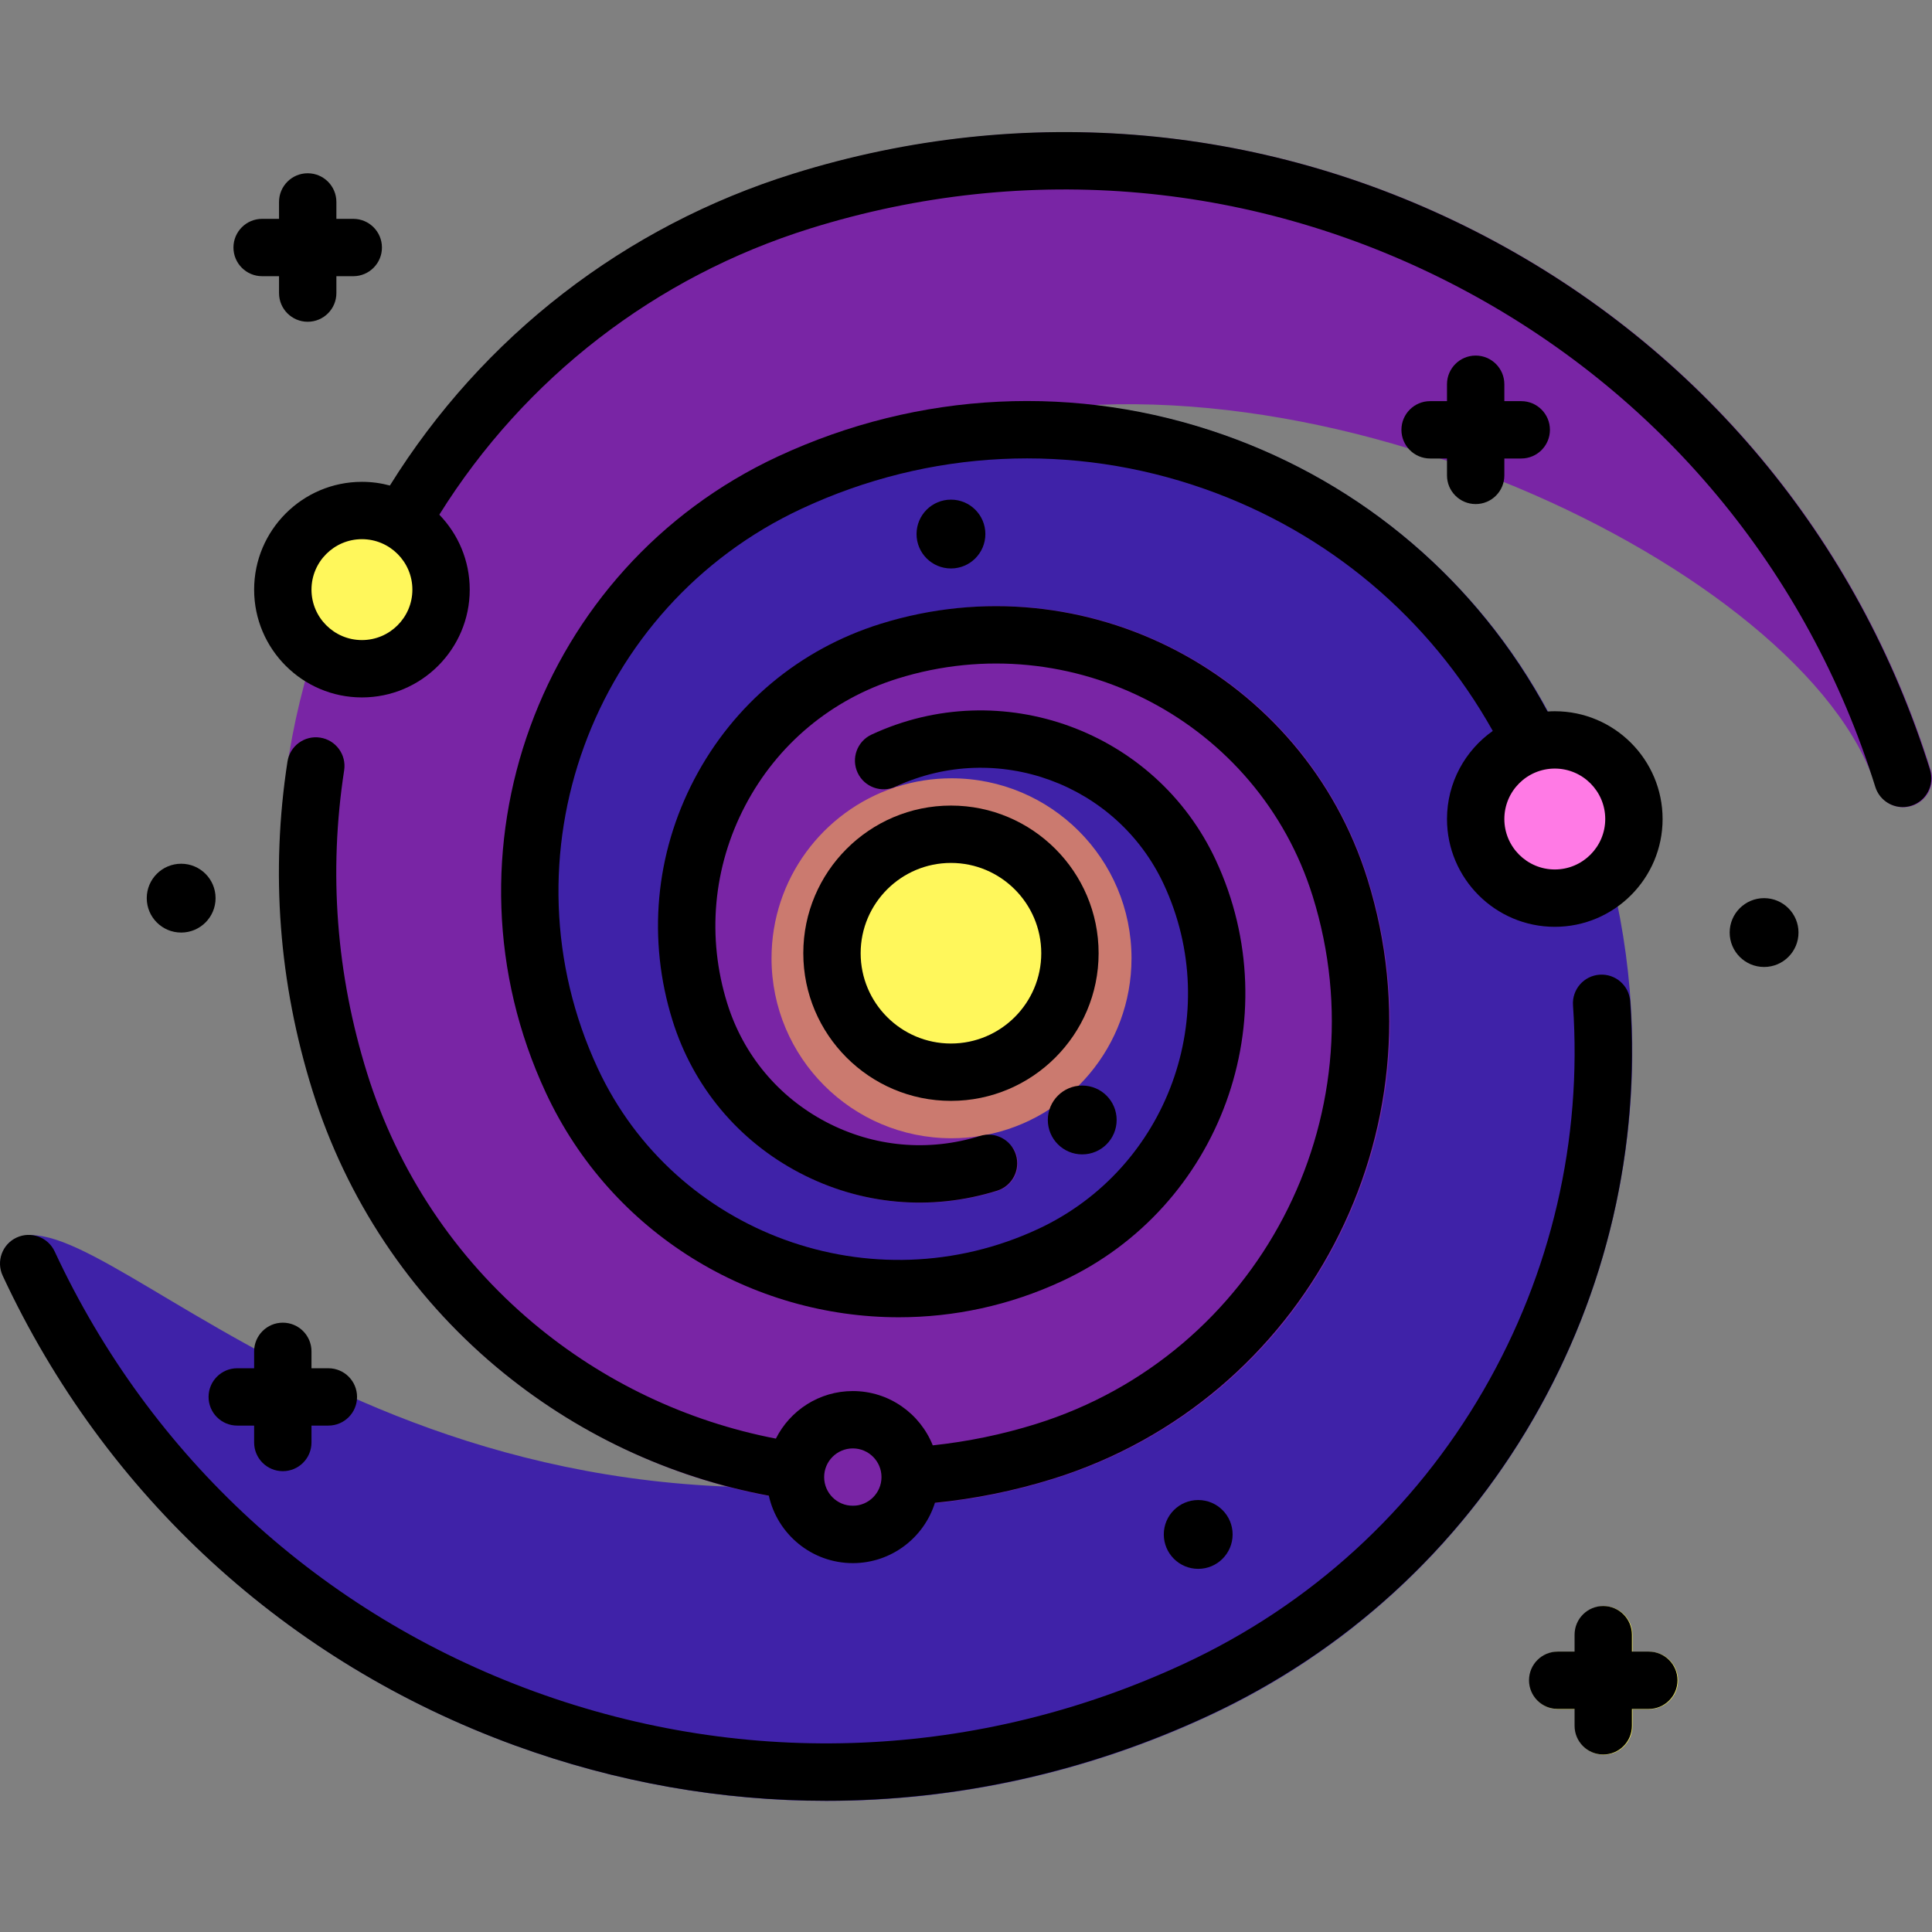 <svg height="512pt" viewBox="0 -35 512.001 512" width="512pt" xmlns="http://www.w3.org/2000/svg"><rect x="0" y="-35" width="512.001" height="512" fill="#808080" stroke="none"/><path d="m317.688 217.656c0 36.188-29.336 65.523-65.527 65.523-36.188 0-65.523-29.336-65.523-65.523s29.336-65.523 65.523-65.523c36.191 0 65.527 29.336 65.527 65.523zm0 0" fill="#cb7a6f"/><path d="m320.484 419.66c-32.305 15.039-66.785 22.605-101.387 22.605-27.797 0-55.672-4.871-82.562-14.68-60.371-22.02-108.551-66.219-135.676-124.469-1.762-3.812-.211-8.555 3.688-10.102 25.375-10.074 106.434 96.664 269.234 57.48 97.082-23.367 95.965-121.086 75.812-164.371-32.93-70.727-125.129-67.16-161.098-6.871-15.281 25.617-3.293 77.082 18.746 85.117 22.039 8.035 29.656 6.453 52.637 1.711.375-.082.75-.164 1.117-.254 22.129-4.145 38.867-23.547 38.867-46.875 0-26.344-21.359-47.691-47.703-47.691-5.016 0-9.852.77-14.391 2.219-.082.008-.172.008-.254.02-4.172.375-8.316.121-10.09-3.68-1.773-3.809-.121-8.328 3.676-10.09 16.629-7.754 35.285-8.551 52.52-2.27 17.227 6.293 30.984 18.906 38.727 35.535 9.465 20.324 10.438 43.113 2.754 64.18-7.68 21.066-23.102 37.875-43.426 47.34-24.945 11.609-52.922 12.816-78.773 3.395-25.855-9.434-46.488-28.363-58.098-53.309-14.309-30.723-15.797-65.172-4.188-97.02 11.613-31.836 34.93-57.25 65.652-71.547 78.324-36.477 171.727-2.422 208.195 75.914 45.141 96.957 2.977 212.57-93.98 257.711zm0 0" fill="#3f22a8"/><path d="m506.668 178.578c-4.012 1.254-8.266-.984-9.523-4.988-17.934-57.461-153.793-123.02-247.68-94.637-45.711 13.82-62.828 18.289-91.195 60.785-26.516 39.719-19.984 63.324-11.973 97.906 8.531 36.82 54.211 77.879 110.594 67.062 29.293-5.621 77.875-38.355 62.316-99.613-5.773-22.738-26.172-40.742-51.848-41.141-13.324-.203-22.699 6.559-29.844 9.547-.16.07-.332.141-.496.211-18.918 6.336-32.555 24.199-32.555 45.242 0 26.348 21.359 47.695 47.695 47.695 2.562 0 5.066-.203 7.516-.586.074.008.145.008.203.02 4.164.477 8.27.984 9.516 4.996 1.258 4-.984 8.266-4.984 9.512-17.512 5.465-36.105 3.781-52.348-4.73-16.242-8.52-28.199-22.848-33.668-40.367-6.68-21.402-4.621-44.117 5.793-63.977 10.406-19.863 27.926-34.473 49.328-41.148 26.273-8.199 54.156-5.676 78.527 7.102 24.379 12.777 42.312 34.277 50.512 60.551 10.09 32.355 6.992 66.695-8.754 96.719-15.738 30.012-42.215 52.102-74.566 62.191-15.402 4.812-31.18 7.195-46.863 7.195-25.008 0-49.805-6.059-72.582-17.996-37.062-19.434-64.352-52.141-76.816-92.094-15.441-49.469-10.688-101.977 13.375-147.855 24.059-45.891 64.547-79.664 114.004-95.094 61.344-19.141 126.465-13.254 183.371 16.586 56.902 29.84 98.793 80.047 117.934 141.391 1.246 4-.984 8.266-4.988 9.516zm0 0" fill="#7925a5"/><path d="m283.691 217.656c0 17.414-14.117 31.531-31.531 31.531-17.414 0-31.527-14.117-31.527-31.531s14.113-31.531 31.527-31.531c17.414 0 31.531 14.117 31.531 31.531zm0 0" fill="#fff75b"/><path d="m433.152 182.094c0 11.578-9.387 20.969-20.969 20.969-11.578 0-20.969-9.391-20.969-20.969 0-11.582 9.391-20.969 20.969-20.969 11.582 0 20.969 9.387 20.969 20.969zm0 0" fill="#ff7ae5"/><path d="m117.031 121.301c0 11.578-9.387 20.969-20.969 20.969-11.578 0-20.969-9.391-20.969-20.969 0-11.582 9.391-20.969 20.969-20.969 11.582 0 20.969 9.387 20.969 20.969zm0 0" fill="#fff75b"/><path d="m437.105 402.734h-4.477v-4.477c0-4.199-3.402-7.602-7.598-7.602-4.199 0-7.602 3.402-7.602 7.602v4.477h-4.477c-4.195 0-7.598 3.402-7.598 7.598 0 4.199 3.402 7.602 7.598 7.602h4.477v4.477c0 4.199 3.402 7.598 7.602 7.598 4.195 0 7.598-3.398 7.598-7.598v-4.477h4.477c4.199 0 7.602-3.402 7.602-7.602 0-4.195-3.402-7.598-7.602-7.598zm0 0" fill="#fff75b"/><path d="m84.852 160.477c-4.156-.641-8.027 2.207-8.668 6.352-4.516 29.32-2.289 58.641 6.613 87.156 8.965 28.727 25.84 54.086 48.805 73.332 20.785 17.418 45.617 29.113 72.148 34.059 2.262 10.207 11.379 17.867 22.258 17.867 10.199 0 18.855-6.734 21.758-15.988 10.547-1.047 21.047-3.172 31.293-6.367 66.781-20.836 104.164-92.121 83.324-158.914-16.926-54.219-74.809-84.562-129.031-67.652-21.402 6.676-38.922 21.289-49.336 41.148-10.41 19.855-12.469 42.578-5.789 63.98 5.465 17.512 17.422 31.848 33.668 40.367 16.246 8.516 34.832 10.195 52.34 4.73 4.008-1.25 6.242-5.512 4.992-9.52-1.254-4.008-5.516-6.238-9.52-4.992-13.633 4.258-28.105 2.949-40.758-3.684-12.648-6.633-21.961-17.793-26.215-31.43-5.469-17.527-3.781-36.137 4.742-52.398 8.527-16.262 22.875-28.227 40.402-33.695 46.223-14.418 95.566 11.453 109.996 57.668 18.34 58.793-14.562 121.543-73.344 139.879-8.957 2.793-18.129 4.68-27.34 5.656-3.355-8.418-11.582-14.387-21.184-14.387-8.91 0-16.637 5.137-20.387 12.605-23.617-4.562-45.719-15.051-64.254-30.586-20.73-17.371-35.965-40.266-44.062-66.211-8.203-26.281-10.254-53.305-6.098-80.312.637-4.145-2.207-8.027-6.355-8.664zm141.156 188.367c4.191 0 7.598 3.41 7.598 7.598 0 4.191-3.406 7.602-7.598 7.602-4.191 0-7.602-3.41-7.602-7.602 0-4.188 3.41-7.598 7.602-7.598zm0 0"/><path d="m511.484 169.012c-19.141-61.336-61.023-111.551-117.934-141.387-56.91-29.836-122.031-35.727-183.371-16.582-44.594 13.91-82.297 43.137-106.852 82.625-2.363-.637-4.848-.98-7.41-.98-15.754 0-28.57 12.816-28.57 28.57 0 15.75 12.816 28.566 28.57 28.566 15.754 0 28.566-12.816 28.566-28.566 0-7.715-3.078-14.719-8.062-19.863 22.633-36.238 57.301-63.059 98.285-75.844 57.465-17.934 118.477-12.418 171.789 15.535 53.312 27.953 92.547 74.992 110.484 132.457 1.016 3.25 4.012 5.336 7.25 5.336.75 0 1.512-.109 2.266-.348 4.008-1.25 6.238-5.512 4.988-9.52zm-415.57-34.387c-7.371 0-13.367-5.996-13.367-13.367 0-7.371 5.996-13.371 13.367-13.371 7.375 0 13.371 6 13.371 13.371 0 7.371-5.996 13.367-13.371 13.367zm0 0"/><path d="m206.125 85.984c-63.43 29.527-91.008 105.152-61.477 168.582 17.449 37.469 54.715 59.523 93.559 59.523 14.539 0 29.301-3.09 43.324-9.621 41.953-19.531 60.199-69.559 40.668-111.523-15.984-34.324-56.914-49.25-91.238-33.27-3.805 1.773-5.453 6.293-3.684 10.098 1.77 3.805 6.289 5.457 10.098 3.684 26.727-12.441 58.598-.824 71.043 25.902 15.996 34.367 1.055 75.34-33.301 91.332-43.902 20.438-96.25 1.352-116.691-42.543-25.992-55.828-1.719-122.395 54.113-148.387 33.742-15.711 71.656-17.547 106.758-5.172 32.668 11.52 59.508 34.145 76.305 64.113-7.332 5.18-12.133 13.711-12.133 23.348 0 15.754 12.816 28.566 28.57 28.566 15.75 0 28.566-12.812 28.566-28.566 0-15.754-12.816-28.566-28.566-28.566-.648 0-1.293.027-1.93.07-18.504-34.332-48.754-60.25-85.758-73.301-38.871-13.703-80.855-11.672-118.227 5.73zm219.281 96.062c0 7.371-5.996 13.371-13.367 13.371-7.375 0-13.371-6-13.371-13.371s5.996-13.367 13.371-13.367c7.371 0 13.367 5.996 13.367 13.367zm0 0"/><path d="m432.023 230.363c-.289-4.188-3.918-7.352-8.105-7.059-4.188.289-7.348 3.918-7.055 8.105 2.461 35.68-5.742 70.969-23.73 102.051-18.395 31.789-45.781 56.816-79.207 72.379-54.574 25.41-115.773 28.043-172.332 7.422-56.551-20.625-101.691-62.039-127.105-116.609-1.77-3.805-6.289-5.453-10.094-3.68-3.805 1.77-5.453 6.293-3.684 10.098 27.125 58.25 75.309 102.453 135.676 124.469 26.891 9.805 54.762 14.688 82.555 14.684 34.605 0 69.094-7.566 101.398-22.605 36.262-16.883 65.984-44.043 85.945-78.543 19.512-33.715 28.414-72 25.738-110.711zm0 0"/><path d="m252.016 178.484c-21.578 0-39.133 17.551-39.133 39.129s17.555 39.129 39.133 39.129c21.574 0 39.129-17.551 39.129-39.129s-17.555-39.129-39.129-39.129zm0 63.059c-13.199 0-23.934-10.734-23.934-23.93 0-13.195 10.734-23.93 23.934-23.93 13.195 0 23.93 10.734 23.93 23.93 0 13.195-10.734 23.93-23.93 23.93zm0 0"/><path d="m436.957 402.691h-4.477v-4.477c0-4.199-3.402-7.602-7.598-7.602-4.199 0-7.602 3.402-7.602 7.602v4.477h-4.477c-4.195 0-7.598 3.402-7.598 7.598 0 4.199 3.402 7.602 7.598 7.602h4.477v4.477c0 4.195 3.402 7.598 7.602 7.598 4.195 0 7.598-3.402 7.598-7.598v-4.477h4.477c4.199 0 7.602-3.402 7.602-7.602 0-4.195-3.402-7.598-7.602-7.598zm0 0"/><path d="m391.07 59.23c-4.199 0-7.602 3.402-7.602 7.602v4.477h-4.477c-4.195 0-7.598 3.402-7.598 7.598 0 4.199 3.402 7.602 7.598 7.602h4.477v4.477c0 4.199 3.402 7.598 7.602 7.598 4.195 0 7.598-3.398 7.598-7.598v-4.477h4.477c4.199 0 7.602-3.402 7.602-7.602 0-4.195-3.402-7.598-7.602-7.598h-4.477v-4.477c0-4.195-3.402-7.602-7.598-7.602zm0 0"/><path d="m69.469 38.195h4.477v4.477c0 4.195 3.402 7.598 7.598 7.598 4.199 0 7.602-3.402 7.602-7.598v-4.477h4.477c4.195 0 7.598-3.402 7.598-7.602 0-4.195-3.402-7.598-7.598-7.598h-4.477v-4.477c0-4.199-3.402-7.602-7.602-7.602-4.195 0-7.598 3.402-7.598 7.602v4.477h-4.477c-4.199 0-7.602 3.402-7.602 7.598 0 4.199 3.402 7.602 7.602 7.602zm0 0"/><path d="m62.871 342.797h4.477v4.477c0 4.199 3.402 7.602 7.602 7.602 4.195 0 7.598-3.402 7.598-7.602v-4.477h4.477c4.195 0 7.598-3.398 7.598-7.598s-3.402-7.598-7.598-7.598h-4.477v-4.477c0-4.199-3.402-7.602-7.598-7.602-4.199 0-7.602 3.402-7.602 7.602v4.477h-4.477c-4.195 0-7.598 3.398-7.598 7.598s3.398 7.598 7.598 7.598zm0 0"/><path d="m295.922 261.801c0 5.039-4.082 9.121-9.121 9.121-5.035 0-9.117-4.082-9.117-9.121 0-5.035 4.082-9.117 9.117-9.117 5.039 0 9.121 4.082 9.121 9.117zm0 0"/><path d="m261.133 106.531c0 5.035-4.082 9.117-9.117 9.117-5.039 0-9.121-4.082-9.121-9.117 0-5.039 4.082-9.121 9.121-9.121 5.035 0 9.117 4.082 9.117 9.121zm0 0"/><path d="m326.656 371.641c0 5.039-4.082 9.121-9.117 9.121-5.035 0-9.121-4.082-9.121-9.121 0-5.035 4.086-9.117 9.121-9.117 5.035 0 9.117 4.082 9.117 9.117zm0 0"/><path d="m57.129 203.016c0 5.039-4.082 9.121-9.117 9.121-5.039 0-9.121-4.082-9.121-9.121 0-5.035 4.082-9.117 9.121-9.117 5.035 0 9.117 4.082 9.117 9.117zm0 0"/><path d="m476.621 212.137c0 5.035-4.082 9.121-9.121 9.121-5.035 0-9.117-4.086-9.117-9.121 0-5.035 4.082-9.121 9.117-9.121 5.039 0 9.121 4.086 9.121 9.121zm0 0"/></svg>